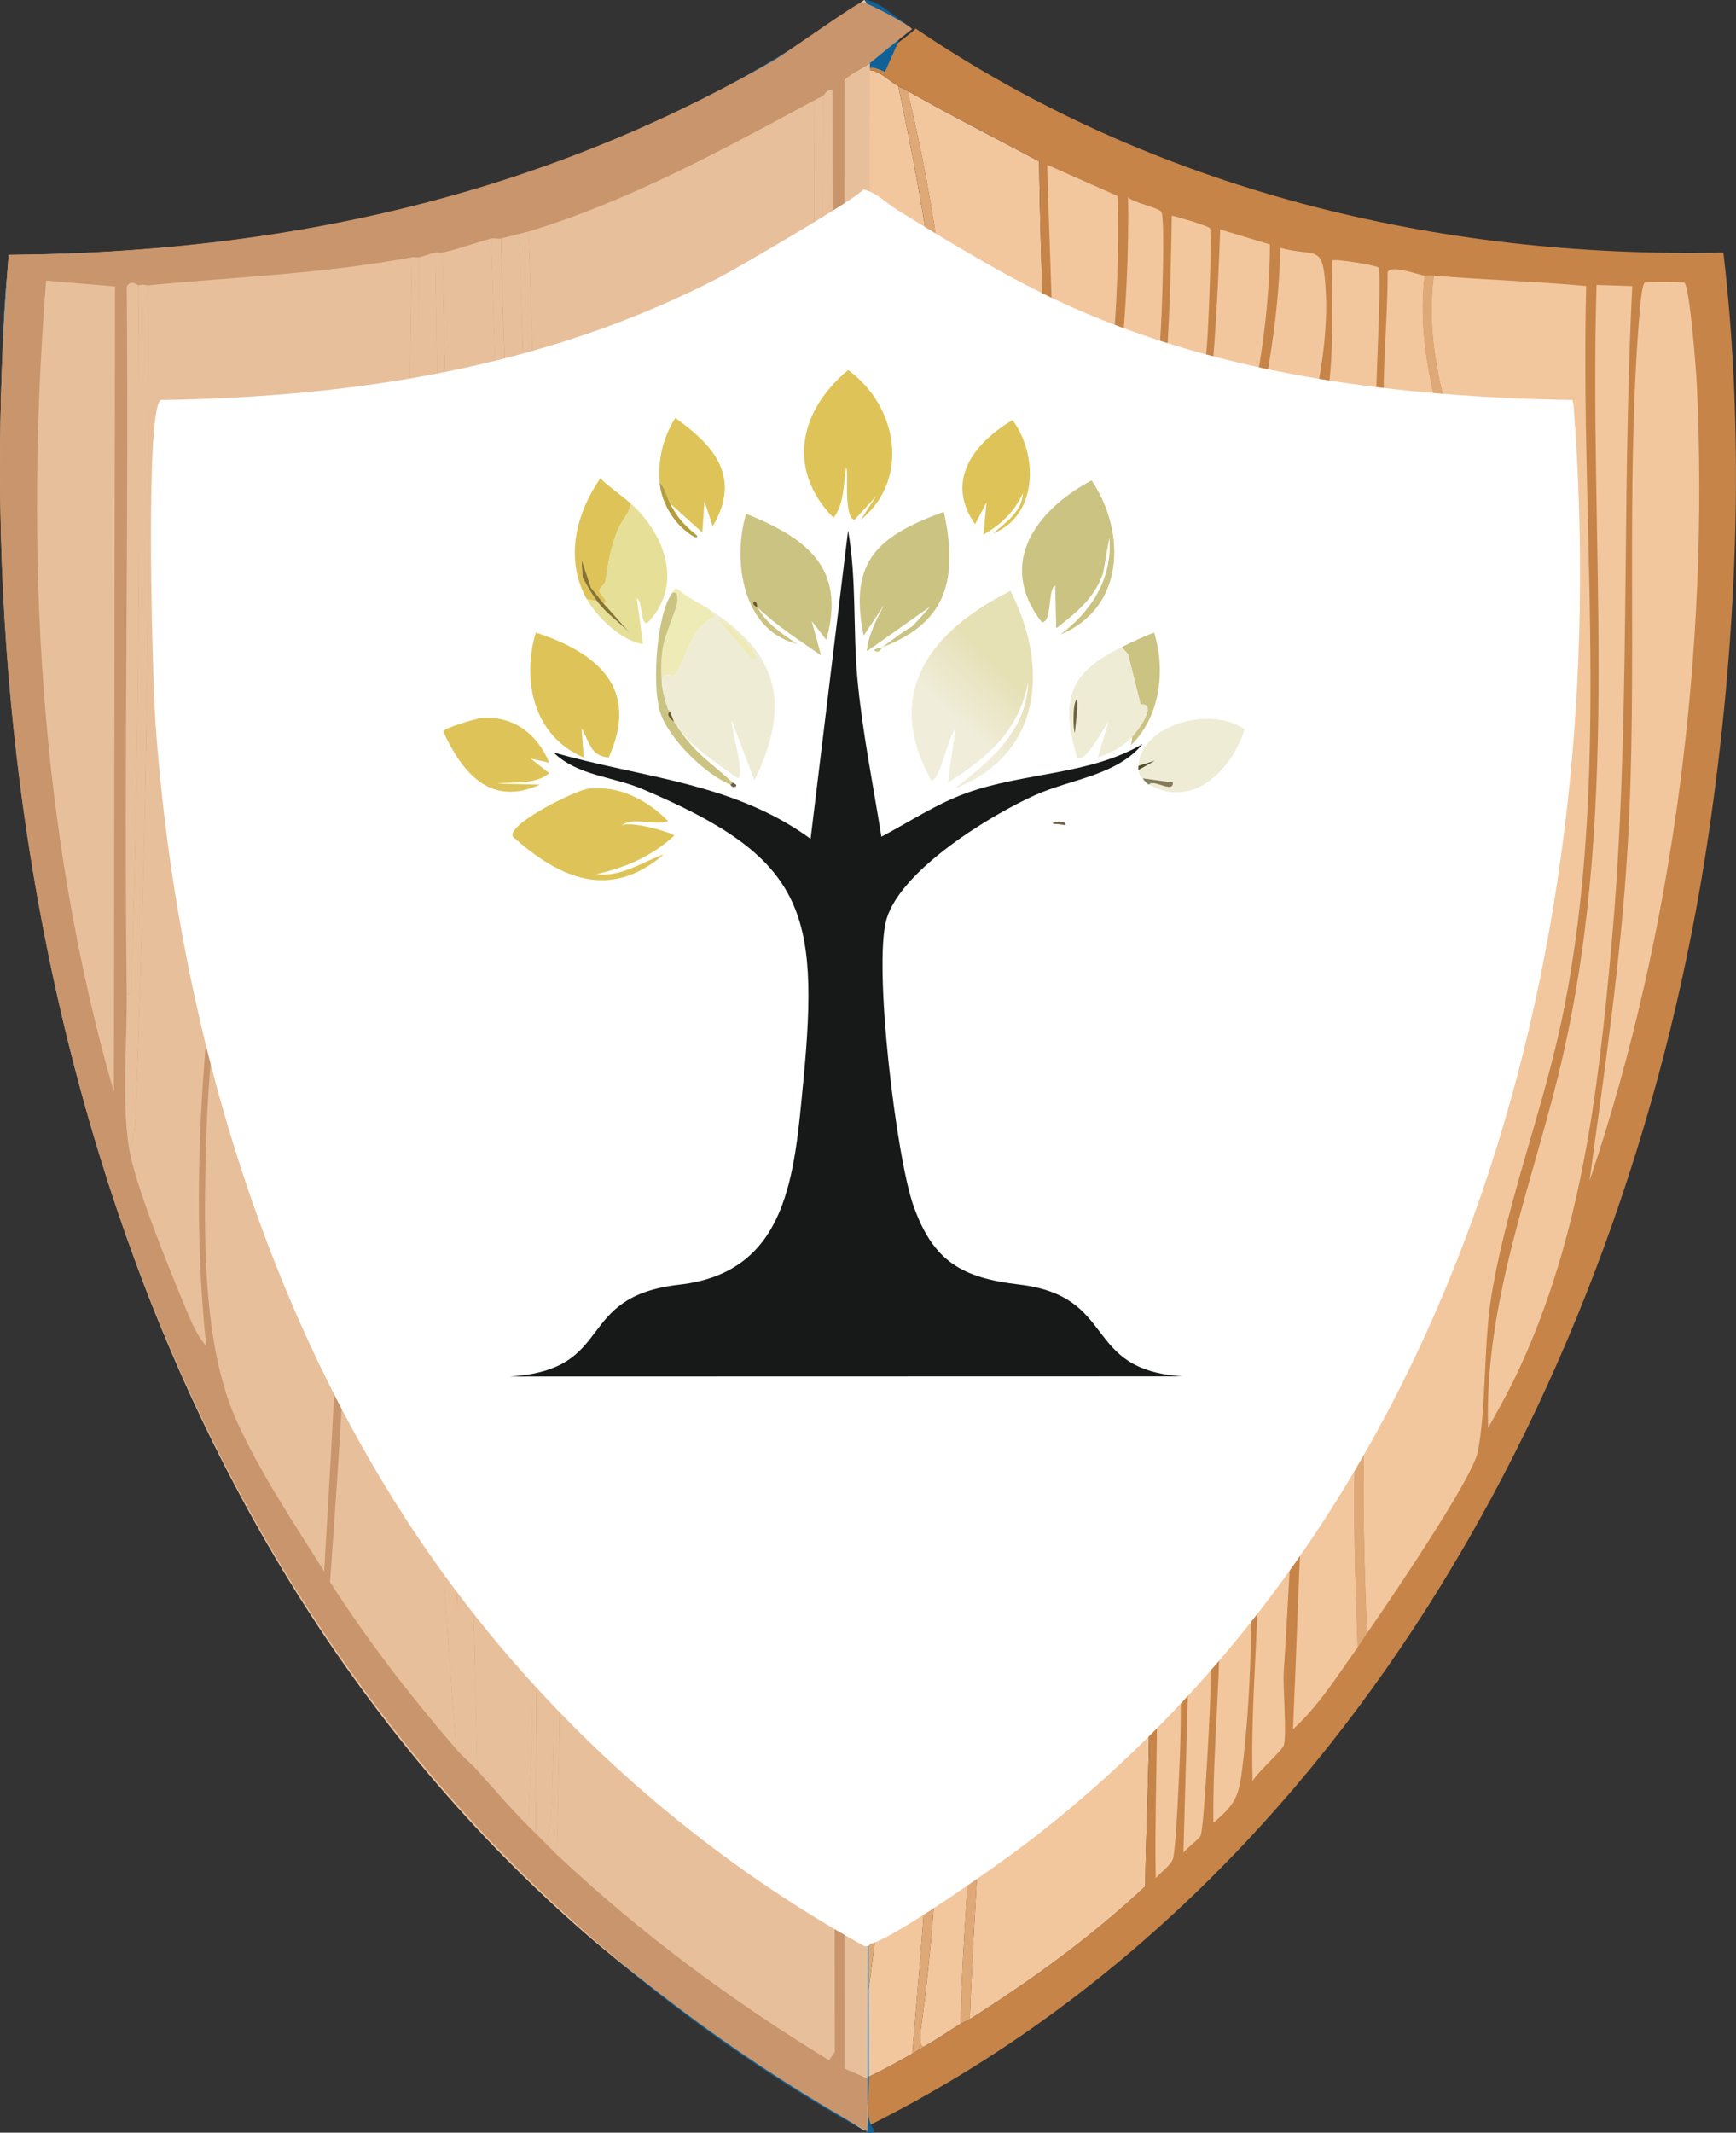 <?xml version="1.0" encoding="UTF-8"?>
<svg id="Layer_2" data-name="Layer 2" xmlns="http://www.w3.org/2000/svg" xmlns:xlink="http://www.w3.org/1999/xlink" viewBox="0 0 316.34 388.41"><rect x="0" y="0" width="316.34" height="388.41" fill="#333333" stroke="none"/>
  <defs>
    <style>
      .cls-1 {
        fill: #edc29c;
      }

      .cls-2 {
        fill: #b39e3d;
      }

      .cls-3 {
        fill: url(#linear-gradient-2);
      }

      .cls-4 {
        fill: #6f6247;
      }

      .cls-5 {
        fill: url(#linear-gradient);
      }

      .cls-6 {
        fill: #887232;
      }

      .cls-7 {
        fill: #c9956c;
      }

      .cls-8 {
        fill: #161917;
      }

      .cls-9 {
        fill: #a46437;
      }

      .cls-10 {
        fill: #dea977;
      }

      .cls-11 {
        fill: #5e4f2f;
      }

      .cls-12 {
        fill: #fff;
      }

      .cls-13 {
        fill: #efebb7;
      }

      .cls-14 {
        fill: #538ec3;
      }

      .cls-15 {
        fill: #53512a;
      }

      .cls-16 {
        fill: #847b5a;
      }

      .cls-17 {
        fill: #d7a071;
      }

      .cls-18 {
        fill: #6b5928;
      }

      .cls-19 {
        fill: #e7c09b;
      }

      .cls-20 {
        fill: #c68e5f;
      }

      .cls-21 {
        fill: #bb7c4e;
      }

      .cls-22 {
        fill: #efecd6;
      }

      .cls-23 {
        fill: #c68449;
      }

      .cls-24 {
        fill: #cbc382;
      }

      .cls-25 {
        fill: #dec458;
      }

      .cls-26 {
        fill: #f3c79d;
      }

      .cls-27 {
        fill: #106197;
      }

      .cls-28 {
        fill: #e6df97;
      }
    </style>
    <linearGradient id="linear-gradient" x1="122.35" y1="220.92" x2="82.72" y2="318.82" gradientUnits="userSpaceOnUse">
      <stop offset="0" stop-color="#eabd92"/>
      <stop offset="1" stop-color="#cd9160"/>
    </linearGradient>
    <linearGradient id="linear-gradient-2" x1="358.2" y1="3087.32" x2="309.9" y2="3137.61" gradientTransform="translate(118.9 -433.33) scale(.18)" gradientUnits="userSpaceOnUse">
      <stop offset="0" stop-color="#e6e0b5"/>
      <stop offset="1" stop-color="#f0edda"/>
    </linearGradient>
  </defs>
  <g id="Layer_1-2" data-name="Layer 1">
    <g id="Generative_Object" data-name="Generative Object">
      <g>
        <g id="Generative_Object-2" data-name="Generative Object">
          <path class="cls-26" d="M176.74,367.72c1.09-34.06,6.21-67.34-5.05-100.3-3.33-9.75-11.55-23.69-13.46-33.01-4.9-24.01,2.47-63.24,0-88.74,20.48-39.58,17.16-86.92,7.15-129.11,7.88,4.47,15.96,8.58,23.97,12.83.22,19.17,1.43,38.4.84,57.62-1.3,42.59-12.86,91.68-2.52,132.9,5.99,23.86,17.59,45.94,20.61,70.65,2.15,17.65.6,35.3.42,52.99-9.78,9.16-20.66,17.03-31.96,24.18Z"/>
          <path class="cls-26" d="M166.23,374.03c-2.64,1.45-5.25,2.96-7.99,4.21-.14-5.35-.74-10.16,0-15.56,3.65-26.67,3.68-35.09,0-61.82-1.45-10.56-.51-25.2-.42-36.17,7.3,9.24,9.95,23.77,10.93,35.54,2.06,24.49-.48,49.47-2.52,73.81Z"/>
          <path class="cls-26" d="M175.06,368.56c-2.28,1.41-4.36,2.86-6.73,4.21-1.07,0-.49-3.5-.42-4,3.39-24.95,5.83-66.43-1.26-90.42-1.79-6.05-7.26-13.57-8.41-18.71-1.25-5.6-.46-13.5-.42-19.35,1.15.06,2.14,2.68,2.52,3.57,8.6,20.23,15.64,37.77,16.82,60.14s-1.72,43.1-2.1,64.56Z"/>
          <path class="cls-26" d="M163.7,15.72c4.86,23.14,9.09,46.6,7.99,70.44-.84,18.14-4.86,39.61-13.88,55.3-.01-4.8-.65-10.94.42-15.56.71-3.04,3.68-7.95,4.63-11.57,7.41-28.44-.3-52.15-4.63-79.27-.46-2.89-1.05-20.26-.42-22.29,2.34-.19,4.04,1.89,5.89,2.94Z"/>
          <path class="cls-26" d="M157.82,120.86c-.23-26.05-.1-52.17,0-78.22.76-.26,1.12.98,1.26,1.47,5.04,17.15,7.49,57.66.84,74.02-.27.66-1.2,2.72-2.1,2.73Z"/>
          <path class="cls-10" d="M176.74,367.72c-.68.43-1.33.63-1.68.84.38-21.45,3.24-43.04,2.1-64.56s-8.23-39.91-16.82-60.14c-.38-.89-1.38-3.52-2.52-3.57.01-1.9-.32-4.11.42-5.89,1.9,9.33,10.13,23.26,13.46,33.01,11.26,32.96,6.13,66.24,5.05,100.3Z"/>
          <path class="cls-10" d="M165.39,16.56c10.01,42.19,13.33,89.53-7.15,129.11-.76-1.01-.42-2.96-.42-4.21,9.02-15.69,13.04-37.16,13.88-55.3,1.1-23.84-3.13-47.3-7.99-70.44.43.24,1.06.49,1.68.84Z"/>
          <path class="cls-10" d="M168.33,372.77c-.7.4-1.38.87-2.1,1.26,2.04-24.34,4.58-49.31,2.52-73.81-.99-11.77-3.63-26.3-10.93-35.54.01-1.64-.3-3.54.42-5.05,1.15,5.15,6.62,12.66,8.41,18.71,7.09,23.99,4.65,65.47,1.26,90.42-.07.5-.65,3.99.42,4Z"/>
          <path class="cls-10" d="M158.24,125.9c-.72-1.51-.41-3.4-.42-5.05.9-.02,1.83-2.07,2.1-2.73,6.65-16.35,4.2-56.87-.84-74.02-.15-.5-.5-1.73-1.26-1.47,0-2.45-.33-5.23.42-7.57,4.33,27.13,12.04,50.83,4.63,79.27-.94,3.61-3.92,8.52-4.63,11.57Z"/>
          <path class="cls-10" d="M158.24,362.68c-.77-2.59-.42-5.71-.42-8.41,1.48-1.83,1.94-6.23,2.1-8.62.52-7.55.39-18.04,0-25.65-.16-3.08-.35-8.4-2.1-10.72,0-2.73-.34-5.79.42-8.41,3.68,26.74,3.65,35.15,0,61.82Z"/>
          <path class="cls-26" d="M157.82,354.27c0-14.99-.05-30.01,0-45,1.75,2.32,1.95,7.64,2.1,10.72.39,7.61.52,18.11,0,25.65-.16,2.39-.62,6.79-2.1,8.62Z"/>
          <g>
            <path class="cls-23" d="M158.24,378.24c2.74-1.25,5.36-2.75,7.99-4.21.72-.4,1.41-.87,2.1-1.26,2.37-1.35,4.45-2.79,6.73-4.21.35-.22,1-.41,1.68-.84,11.31-7.15,22.18-15.02,31.96-24.18.18-17.69,1.73-35.34-.42-52.99-3.01-24.71-14.62-46.79-20.61-70.65-10.34-41.21,1.23-90.3,2.52-132.9.59-19.21-.62-38.44-.84-57.62-8.01-4.25-16.09-8.35-23.97-12.83-.63-.35-1.25-.6-1.68-.84-1.85-1.05-3.55-3.13-5.89-2.94.37-1.2,7.76-6.17,9.04-7.57,43.31,29.34,94.93,41.91,147.19,40.79,4.1,34.8,2.4,71.58-2.73,106.19-14.07,94.87-64.79,190.78-152.87,234.88-1.55-.57-.18-7.59-.21-8.83Z"/>
            <g>
              <path class="cls-26" d="M249.08,297.49c-.41-12.04-.91-24.32-.42-36.38,2.34-58.12,33.84-97.32,22.29-159.81-3.12-16.87-12.08-32.96-9.67-51.1,9.25.78,18.53,1.04,27.76,1.89-1.15,43.94,4.57,89.2-4.21,132.47-3.5,17.26-10.13,33.88-13.04,51.31-1.47,8.82-.95,20.97-2.52,28.6-1.02,4.97-16.41,27.56-20.19,33.01Z"/>
              <path class="cls-26" d="M222.37,41.79l9.04,2.73c-.2,43.09-23.47,79.7-19.35,123.64,4.34,46.25,30.13,30.98,42.06-.42,6.87-18.1,15.28-44.78-4.84-56.99-4.68-2.84-11.54-2.54-12.41-9.46-1-7.93,4.58-23.84,5.47-32.8.69-6.97.32-14.03.42-21.03.3-.43,8.19.9,8.41,1.26.76,1.26-.81,25.07-.42,29.44,1.18,13.29,9.6,24.08,13.04,36.59,10.52,38.24-16.49,75.25-23.13,111.87-4.5,24.8-5.07,52.5-6.73,77.8-.19,2.87.6,11.61,0,13.46-.32.98-4.98,5.03-5.68,6.52-.45-14.54,1.38-29.62,1.05-44.37-.86-38.9-11.45-55.48-20.19-90-9.66-38.15,4.95-70.15,10.09-107.24,1.89-13.59,2.67-27.29,3.15-41Z"/>
              <path class="cls-26" d="M259.59,50.2c-2.21,18.92,7.02,35.76,10.09,53.62,10.44,60.66-20.55,101.66-22.71,159.39-.46,12.2,0,24.61.42,36.8-3.66,5.14-7.06,10.64-11.78,14.93,1.13-24.63,1.47-50.43,4.63-74.86,5.02-38.9,30.91-78.24,27.34-115.65-1.54-16.06-13.69-30.46-15.14-45.42-.9-9.26.47-20.07.42-29.44.62-1.48,5.64.53,6.73.63Z"/>
              <path class="cls-26" d="M213.54,39.27c1.01.21,6.73,1.89,6.94,2.31.43.87-.27,16.92-.42,19.35-2.87,45.1-23.93,87.08-11.78,132.05,3.7,13.68,10.46,26.96,13.88,40.79,6.08,24.61,7.33,63.13,4.21,88.32-.63,5.07-1.23,6.47-5.26,9.88-.18-14.07,1.64-28.39,1.05-42.69-1.35-33.06-13.02-53.83-20.19-84.11-10.29-43.45,6.15-89.16,10.09-132.9.99-10.98,1.3-21.99,1.47-33.01Z"/>
              <path class="cls-26" d="M190.83,30.02l12.83,5.68c1.17,40.57-9.5,80.15-13.04,120.28-3.96,44.99,6.06,58.84,16.82,99.25,5.75,21.6,8.42,41.86,7.57,64.34-.12,3.06-.69,16.96-1.26,18.92-.36,1.22-2.34,2.56-3.15,3.57-.36-18.95,1.46-38.42-1.47-57.41-3.63-23.55-15.24-45.08-20.61-68.13-9.27-39.82,2.28-90.91,3.36-132.47.47-18.03-.59-36.05-1.05-54.04Z"/>
              <path class="cls-26" d="M205.55,35.91c.87,1,5.76,1.92,6.1,2.73.65,1.55.12,16.2,0,18.92-2.09,47.28-22,99.82-11.78,145.93,9.33,42.08,22.29,59.74,20.61,107.24-.11,3.23-1.08,21.85-1.68,23.55-.22.63-2.65,2.35-3.15,3.15l1.05-37.22c-.95-45.84-27.53-83.44-25.65-129.53.19-4.75.84-10.3,1.26-15.14,3.52-39.93,13.9-79.27,13.25-119.65Z"/>
              <path class="cls-26" d="M299.75,51.47c.33-.14,6.82-.14,7.15,0,1.01.44,2.21,16.41,2.31,18.71,2.25,48.15-4.19,99.42-19.56,144.88,2.74-20.16,5.74-40.42,6.94-60.77,1.87-31.71-.41-64.94,2.1-96.31.08-.97.44-6.25,1.05-6.52Z"/>
              <path class="cls-26" d="M290.92,51.89l6.52.21c-2.03,39.89-.19,80.08-3.78,119.86-2.45,27.16-5.59,53.53-17.24,78.22-1.58,3.34-3.44,6.66-5.26,9.88-.7-23.64,8.58-45.52,13.67-67.92,10.56-46.47,4.66-93.05,6.1-140.25Z"/>
              <path class="cls-10" d="M261.27,50.2c-2.41,18.13,6.55,34.23,9.67,51.1,11.55,62.49-19.94,101.69-22.29,159.81-.49,12.05.01,24.33.42,36.38-.56.81-1.1,1.7-1.68,2.52-.43-12.19-.88-24.6-.42-36.8,2.16-57.73,33.15-98.73,22.71-159.39-3.07-17.86-12.31-34.7-10.09-53.62.27.02.86-.07,1.68,0Z"/>
              <g>
                <path class="cls-26" d="M233.3,45.16c6.38,1.68,7.65-.8,8.2,6.52,1.15,15.22-4.46,28.69-5.89,42.9-1.96,19.41,12.48,12.35,21.45,26.07s-4.69,52.21-14.3,64.77c-18.06,23.59-27.06,3.21-29.02-16.4-4.39-43.95,18.65-80.72,19.56-123.85Z"/>
                <g>
                  <path class="cls-10" d="M239.61,118.75c8.3-.71,15.16,6.29,16.61,14.09,2.16,11.62-9.67,46.15-25.02,43.53-14.03-2.4-16.79-55.47,8.41-57.62Z"/>
                  <path class="cls-26" d="M239.61,120.44c23.98-2.23,13.17,34.79,5.26,46.05-23.53,33.51-34.24-43.36-5.26-46.05Z"/>
                  <g>
                    <path class="cls-10" d="M237.93,126.75c23.1-4.07,10.67,42.98-5.05,39.53-10.61-2.33-9.54-36.96,5.05-39.53Z"/>
                    <g>
                      <path class="cls-26" d="M238.35,128.43c20.09-3.6,7.9,36.96-3.36,36.59-10.9-.36-10.15-34.17,3.36-36.59Z"/>
                      <g>
                        <path class="cls-10" d="M237.51,135.16c11.11-2.15,7.39,20.98-2.94,18.5-6.23-1.49-3.37-17.29,2.94-18.5Z"/>
                        <path class="cls-26" d="M237.93,136.84c6.75-1.31,5.66,11.88.42,14.72-8.01,4.33-6.64-13.52-.42-14.72Z"/>
                      </g>
                    </g>
                  </g>
                </g>
              </g>
            </g>
          </g>
        </g>
        <g>
          <path class="cls-27" d="M165.14,4.36l-3.88,8.73c-.46-.2-2.63-1.29-2.91-.48-3.46.19-11.61,6.7-15.27,8.73-6.97,3.86-14.63,8.36-21.82,11.64-34.83,15.88-73.97,20.3-112.01,18.91-3.19,1.41-1.68,62.4-1.21,69.58,6.29,97.07,48.37,193.78,132.13,247.05,5.67,3.6,11.91,7.25,18.18,9.7,0,.16,0,.32,0,.48,0,2.47-.78,7.53.97,9.21-.06.01.14.61-1.21.48-36.33-20.08-68.41-48.36-92.86-81.95C26.02,252.53,5.92,183.89,1.25,117.59c-.59-8.37-2.38-69.16,1.21-71.04,43.1-.65,85.23-7.23,123.65-27.15,3.77-1.95,30.77-17.69,31.76-19.4,2.9.63,4.89,2.89,7.27,4.36Z"/>
          <path class="cls-14" d="M158.36,12.61c.25,121.86-.33,243.75,0,365.6-6.27-2.44-12.51-6.09-18.18-9.7C56.41,315.24,14.33,218.53,8.04,121.46c-.47-7.19-1.97-68.17,1.21-69.58,38.04,1.39,77.18-3.03,112.01-18.91,7.19-3.28,14.85-7.77,21.82-11.64,3.66-2.03,11.82-8.54,15.27-8.73Z"/>
        </g>
        <g id="Generative_Object-3" data-name="Generative Object">
          <path class="cls-1" d="M158.1,11.07l-18.74,11.92c-8.9,4.28-17.62,9.15-26.83,12.78s-19.07,6.29-28.53,8.52c-.42.1-1.61.83-1.7.85-5.12,1.16-11.46,2.11-17.04,2.98s-10.7,1.62-16.18,2.13c-5,.47-10.11,1.04-15.12,1.28-7.09.33-17.86-.83-24.28,0-.92.12-1.56.04-1.49,1.28-.02-.09-.67-1.12-.64-1.7.35,1.8-1.35,2.04-1.49,2.77-.5,2.53.54,5.83.43,8.09-1.31,26.02-1.65,60.62,2.56,85.18.02.11.94,2.41,1.7,1.49,12.92,95.08,60.75,183.52,146.93,229.98-.02,1.21,1.34,8.94-.21,9.37-18.81-11.89-37.51-23.81-54.09-38.76C20.67,274.65-7.3,154.55,1.58,46.42c55.01-.34,111.42-13.21,155.88-46.42,1.1.14.62,9.84.64,11.07Z"/>
          <path class="cls-9" d="M83.99,55.37c-.04,3.68.01,7.39,0,11.07-.18,59.47-.17,118.98,0,178.45.05,18.25-.6,36.71,0,54.94.1,3.04-.07,6.11,0,9.16,20.37,23.79,44.99,43.93,74.11,56-.03,4.56-.34,9.11-.43,13.63C71.49,332.16,23.66,243.71,10.74,148.64c-3.41-25.12-4.43-50.2-3.83-75.6.11-4.72,1.95-16.53,1.28-20.23-.07-1.23.57-1.16,1.49-1.28,6.42-.83,17.18.33,24.28,0,5.01-.23,10.12-.81,15.12-1.28,2.16,2.25-3.8,1.87-4.26,2.77-.27.52.14,4.2,0,5.32-.23,1.78-.71,3.48-.43,5.32-1.01.12-1.97.12-2.98.21-.2-1.11.37-4.41-.21-5.11-.53-.64-14.6-.83-16.4-1.49l-.85,5.32c-.69-.04-4.44-.47-4.68-.21-.75,3.02-.24,6.11-.43,9.16-1.85.57-.38,4.23-.85,5.32-.43.98-5.37,1.88-5.54,2.13-1.43,2.09.75,44.82,1.28,50.68,5.12,56.87,26.66,128.46,64.74,172.49.58.68.91-.42,1.28,0s.88,4.43,2.98,3.83c.04-3.19-.05-6.4,0-9.58,1.29-76.58-.32-153.39-.43-229.98,0-3.53,0-7.11,0-10.65,0-3.3.3-5.96,0-9.37,0-.06.84-.46,0-1.28.09-.02,1.29-.75,1.7-.85.45,3.63.04,7.38,0,11.07Z"/>
          <path class="cls-1" d="M158.1,163.12c.02,54.65.09,109.32,0,163.97-2.65-1.43-1.95-6.14-1.7-8.73-.71-.87-1.02.69-1.06.64-.82-.94-3.49-9.03-4.05-10.86-8.2-26.75-7.04-68.42-4.68-96.46.06-.72.36-.98.43-1.7l5.11.43c-1,14.55.62,25.77.85,39.82.32,19.04-2.4,38.66,2.98,54.94l.85-.43-.43-50.26-2.13.43-.21-49.62h-1.49c1.18-13.59,4.27-27.51,4.68-41.1.02-.78-.37-1.91.85-1.06Z"/>
          <path class="cls-1" d="M158.1,42.16c.02,7.52,0,15.05,0,22.57-1.73,5.37-1.85,12.66-2.13,18.53-1.06,22.23-.55,44.68-2.13,66.86-1.43,19.97-5.07,39.86-6.81,59.84-.06.73-.37.98-.43,1.7-1.46-.57-1.64,2.54-1.7,3.19-.37,4.1-.7,9.1-.85,13.2s.89,29.41,0,30.66c-.36.51-3.42.06-4.26.21.11-18.15,2.43-35.87,3.83-53.88.08-1.07-1.31-.43-1.28-.85.74-9.42,3.07-19.21,3.83-28.53,1.95-23.68,3.21-49.42,4.26-73.25l2.56-57.71c1.19-1,3.54-2.22,5.11-2.56Z"/>
          <path class="cls-21" d="M98.05,314.31c15.28,16.56,34.71,29,54.94,38.76,1.71.83,3.36,1.82,5.11,2.56-.01,3.12.02,6.25,0,9.37-29.12-12.08-53.73-32.22-74.11-56-.07-3.05.1-6.12,0-9.16l14.05,14.48Z"/>
          <path class="cls-17" d="M146.6,211.67c-2.35,28.04-3.51,69.72,4.68,96.46.56,1.83,3.22,9.92,4.05,10.86.04.05.36-1.51,1.06-.64-.24,2.6-.94,7.3,1.7,8.73-.02,9.5.03,19.03,0,28.53-1.75-.74-3.4-1.73-5.11-2.56l2.98.21c1.19-18.16-10.12-35.12-13.63-53.66-2.51-13.27-2.64-27.17-2.56-40.67.84-.15,3.9.3,4.26-.21.89-1.25-.15-26.61,0-30.66s.48-9.1.85-13.2c.06-.66.24-3.77,1.7-3.19Z"/>
          <path class="cls-21" d="M158.1,15.76c.04,4.54-.02,9.09,0,13.63-1.12.79-5.01,2.34-5.75,2.98-.87.76.01,1.95-.43,2.13-1.13.45-1.13-.87-1.28-.85-1.2.19-.63,2.08-.85,2.13-.67.14-1.15-.9-1.28-.85-2.22.8-3.99,2.43-5.54,3.41s-3.23-.96-3.83,3.83l-.43-2.13c-6.44.18-3.64,8.43-4.05,13.2-.59.19-.4.42-.43.43-.57.21-.55.26-.85.43-.23.12-.98-.12-1.7.43,2.04-3.84,1.31-8.08,1.06-12.35-2-1.56-1.65,11.07-1.49,12.35-.02.02-.5-.06-.43.43-.89.06-1.74.6-2.56.85,3.03-2.61.71-8.28,1.06-12.35-3.49,1.3-7.63,3.25-11.29,3.83-.22-2-1.48-10.83-.21-11.92,7.56-2.36,14.89-5.72,21.93-9.37,6.18-3.2,12.28-7.72,18.31-10.22Z"/>
          <path class="cls-1" d="M158.1,163.12c-1.23-.84-.83.29-.85,1.06-.42,13.58-3.5,27.51-4.68,41.1-.15,1.7-.31,3.4-.43,5.11l-5.11-.43c1.75-19.98,5.39-39.86,6.81-59.84,1.58-22.18,1.07-44.64,2.13-66.86.28-5.87.4-13.16,2.13-18.53.04,32.79-.01,65.59,0,98.38Z"/>
          <path class="cls-17" d="M158.1,29.39c.02,4.25,0,8.52,0,12.78-1.57.34-3.92,1.55-5.11,2.56-.09.08-1.45.26-1.7,1.06l-1.92,25.34,1.06-24.49-8.52,3.83-1.06,27.04.21-26.19c-3.01-1.44-2.37,5.11-2.56,7.03h-.85c.02-1.85.83-4.13.43-6.18-.16-.29-2.93.91-3.41,1.06.41-4.77-2.39-13.03,4.05-13.2l.43,2.13c.61-4.79,2.31-2.87,3.83-3.83s3.32-2.61,5.54-3.41c.12-.04.61,1,1.28.85.23-.05-.35-1.94.85-2.13.14-.02.15,1.3,1.28.85.44-.18-.45-1.37.43-2.13.74-.64,4.63-2.19,5.75-2.98Z"/>
          <path class="cls-9" d="M158.1,11.07c.02,1.56-.01,3.13,0,4.68-6.03,2.5-12.14,7.02-18.31,10.22l-.43-2.98,18.74-11.92Z"/>
          <path class="cls-21" d="M112.53,35.77c-.48.68.03,1.45,0,1.7-.32,3.14.06,16.99-.43,18.1-1.89,4.28-1.61-5.5-1.92-5.75-2.14,1.18-18.12,3.52-18.74,4.26-.36.42-.53,9.58-.21,11.07-.53.1-1.17-.1-1.7,0v-10.43l-5.54.64c.04-3.69.45-7.44,0-11.07,9.47-2.23,19.64-5.02,28.53-8.52Z"/>
          <path class="cls-21" d="M65.25,48.13l2.56,9.8c.03,2,3.12,9.35.43,10.22-.26-1.35-1.43-9.93-1.92-10.22-.9-.54-5.76.96-7.24.43-.76.41,2.05,3.61.43,4.26-1.86-.57-9.76,1.78-11.07.85-1-.71,1.61-6.42-3.62-5.11.14-1.13-.27-4.8,0-5.32.46-.9,6.42-.52,4.26-2.77,5.48-.51,10.76-1.28,16.18-2.13Z"/>
          <path class="cls-21" d="M82.29,45.14c.84.82,0,1.21,0,1.28-5.38-.57-2.55,6.22-2.56,9.8-9.02,1.23-2.3,4.29-4.68,11.07-1.02.12-.8-.43-.85-.43l-.85-9.58-5.54.64-2.56-9.8c5.58-.87,11.91-1.82,17.04-2.98Z"/>
          <path class="cls-1" d="M8.18,52.81c.67,3.7-1.17,15.51-1.28,20.23-.6,25.39.42,50.48,3.83,75.6-.76.92-1.68-1.38-1.7-1.49-4.21-24.56-3.87-59.16-2.56-85.18.11-2.26-.93-5.56-.43-8.09.14-.72,1.84-.97,1.49-2.77-.03.59.62,1.61.64,1.7Z"/>
          <path class="cls-21" d="M139.36,23l.43,2.98c-7.04,3.64-14.38,7.01-21.93,9.37-1.26,1.09,0,9.93.21,11.92-.53.08-1.33.92-2.13.21v-10.65l-3.41.64c.03-.25-.48-1.02,0-1.7,9.21-3.62,17.93-8.5,26.83-12.78Z"/>
          <path class="cls-1" d="M82.71,296.42c-1.2.04-1.72-1.99-2.13-2.56-1.94-31.26-2.25-62.57-.85-93.91l-1.7,26.83-1.7.21c.03-6.3.83-12.68.85-18.95.15-46.97-1.61-93.81-7.03-140.33,1.71.68,3.1-.72,4.05-.85.05,0-.17.55.85.43,2.33-.28,4.98.21,7.24-.85.11,76.59,1.71,153.4.43,229.98Z"/>
          <path class="cls-21" d="M18.83,71.55c-2.73,44.02,1.9,89.82,13.84,132.03-.26-4.45-.88-9.12-1.49-13.63,1.55,1.23,1.41,4.58,1.7,6.39,3.53,21.66,10.29,38.64,20.44,57.92,2.27,4.31,4.72,8.6,7.24,12.78,1.73,2.86,3.28,5.85,5.32,8.52.04-1.17.67-4.8.64-5.54l2.56,6.39c-3.77,1.18,2.95,9.71,4.68,10.86l-1.28-4.26,2.13,1.06c.63,2.9,1.15,2.4,2.13,4.26,1.28,2.43,2.33,3.46,3.83,5.54.41.56.93,2.6,2.13,2.56-.05,3.19.04,6.39,0,9.58-2.1.6-2.62-3.42-2.98-3.83s-.69.68-1.28,0c-38.07-44.02-59.62-115.62-64.74-172.49-.53-5.86-2.71-48.59-1.28-50.68.17-.24,5.11-1.15,5.54-2.13.47-1.09-.99-4.75.85-5.32Z"/>
          <path class="cls-1" d="M89.1,65.59c.44,39.91-.76,79.79-1.28,119.68-.27,20.51.15,41.02,0,61.54-.58-2.72-1.36-1.83-3.83-1.92-.17-59.47-.18-118.98,0-178.45,1.68-.37,3.43-.53,5.11-.85Z"/>
          <path class="cls-17" d="M89.1,185.26c-.04,8.06-.45,16.18-.43,24.28.04,12.43.3,24.84.43,37.27,3.7-.7,1.63.27,3.19,2.34l.64-42.16c-.29,30.14.2,60.55,3.41,90.5.59,5.55,2.54,11.13,1.7,16.82l-14.05-14.48c-.6-18.23.05-36.69,0-54.94,2.47.09,3.25-.81,3.83,1.92.15-20.52-.27-41.03,0-61.54h1.28Z"/>
          <path class="cls-20" d="M23.94,62.61s-.22.35.85.43v6.81c-1.71,25.7-.54,51.41.43,77.09.06,1.62-.4,4.9,1.28,4.26-.22,10.56,1.54,18.43,2.98,28.53.4,2.79,2.04,5.59,2.13,6.18.06.42-.61,2.7-.43,4.05.61,4.51,1.23,9.18,1.49,13.63-11.94-42.21-16.57-88-13.84-132.03.19-3.04-.32-6.13.43-9.16.24-.26,3.99.17,4.68.21Z"/>
          <path class="cls-21" d="M41.4,63.88c-4.58.4-11.83-.5-16.61-.85-1.07-.08-.8-.42-.85-.43l.85-5.32c1.8.66,15.87.85,16.4,1.49.59.7,0,4,.21,5.11Z"/>
          <path class="cls-17" d="M82.29,66.44c-2.26,1.06-4.91.57-7.24.85,2.39-6.79-4.34-9.84,4.68-11.07.89-.12,1.7.26,2.56-.43,0,3.54,0,7.12,0,10.65Z"/>
          <path class="cls-17" d="M89.53,65.16s.16.31-.43.43c-1.68.32-3.43.48-5.11.85.01-3.68-.04-7.39,0-11.07l5.54-.64v10.43Z"/>
          <path class="cls-21" d="M82.29,46.42c.3,3.41,0,6.07,0,9.37-.85.68-1.66.3-2.56.43,0-3.58-2.83-10.36,2.56-9.8Z"/>
          <path class="cls-17" d="M152.13,210.39c.12-1.71.28-3.41.43-5.11h1.49l.21,49.62,2.13-.43.43,50.26-.85.43c-5.38-16.28-2.67-35.9-2.98-54.94-.23-14.05-1.85-25.27-.85-39.82Z"/>
          <path class="cls-17" d="M118.06,47.27c3.66-.58,7.8-2.53,11.29-3.83-.35,4.07,1.97,9.74-1.06,12.35-1.55.48-10.78,2.92-11.07,3.62-.17,7.47-.78,14.92-1.28,22.36h-1.28c.11-2.6,1.53-21.43.64-22.15-5.5-.3-2.54,8.5-3.19,12.56-.11.66-1.23-.42-1.28,0-.25,2.15-.21,4.44-.43,6.6h-.85c.07-2.34,1.27-16.89.85-17.67-.12-.23-4.75.53-5.11,1.28-.96,2.01.48,16.86-.64,20.23l-.21-19.8c-.43-.6-4.63.5-5.54.64-2.36.37-5.21,1.24-7.67,1.7-.32-1.5-.14-10.65.21-11.07.62-.74,16.6-3.08,18.74-4.26.31.25.03,10.03,1.92,5.75.49-1.11.1-14.96.43-18.1l3.41-.64v10.65c.8.71,1.6-.13,2.13-.21Z"/>
          <path class="cls-1" d="M137.65,58.35c-.38,37.12-2.56,68.12-11.07,102.43l-1.28,5.96c-1.21-38.05,8.98-75.09,8.94-113.07.03-.01-.16-.23.43-.43.48-.16,3.25-1.35,3.41-1.06.4,2.04-.41,4.33-.43,6.18Z"/>
          <path class="cls-1" d="M133.4,54.09c-1.13,16.1-1.41,32.36-3.83,48.34-.73,4.81-2.38,10.63-2.98,15.33-2.21,17.25-1.65,35.83-2.98,54.73l-2.13-.21c.26-12.93-.97-25.84,0-38.76,1.94-25.87,10.13-52.12,9.37-78.58-.08-.48.41-.4.43-.43.06-.07.34.07.43,0,.72-.55,1.47-.3,1.7-.43Z"/>
          <path class="cls-1" d="M134.25,53.66c.04,37.98-10.16,75.02-8.94,113.07l1.28-5.96c8.52-34.31,10.69-65.31,11.07-102.43h.85c-1.27,12.84-.06,26.06-.85,38.97-2.27,37.01-12.12,72.91-17.46,109.45-1.27.74-.88-1.66-.85-2.13.54-9.92,3.51-21.49,4.26-32.15,1.33-18.9.77-37.48,2.98-54.73.6-4.71,2.25-10.52,2.98-15.33,2.42-15.97,2.7-32.24,3.83-48.34.3-.16.29-.22.85-.43Z"/>
          <path class="cls-17" d="M131.69,54.51c-.09.07-.36-.07-.43,0-.16-1.28-.51-13.91,1.49-12.35.24,4.28.98,8.51-1.06,12.35Z"/>
          <path class="cls-17" d="M74.2,66.86c-.95.13-2.34,1.53-4.05.85,5.41,46.52,7.18,93.36,7.03,140.33-.02,6.28-.82,12.66-.85,18.95-.1,20.48.43,40.87.43,61.33-.98-1.86-1.5-1.36-2.13-4.26-1.95-9.01-.8-20.72-1.7-30.03-.75-.41-1.03-.52-1.28.43-.68,2.55,1.68,17.49.85,19.17l-2.34-.64.64,4.05c-.45.86-1.33-.76-1.7-.64l-2.56-6.39c-.07-1.45-.93-4.14-1.49-1.28-1.47-.89-1.47-3.07-2.34-4.68-2.3-4.28-5.59-10.83-8.09-14.69-.56-.87-.5-1.49-1.7-.64-.35-2.71.31-.67.85-2.98,3.05-13.06,4.62-24.87,5.11-38.33.79-.14,3.48.29,3.83-.21.94-1.32.48-28.59.43-32.37-.34-22.25-2.7-44.28-7.24-66.01-1.08-.64-.74.24-.85.85-1.04,5.77-2.22,17.25-1.7,22.79-2.8-3.44-1.69,5.1-4.26,4.47,7.49-22.04,3.59-45.71,1.28-68.36.42-.04.86.03,1.28,0l1.7,20.66c1.08.64.74-.24.85-.85.14-.77.44-14.23,2.34-13.42l5.75,22.79-5.75-18.53c-3.88,19.47,3.28,38.19,5.75,57.28,2.25,17.41,3.28,36.92,3.83,54.51.15,4.64-1.03,34.31,0,35.77.1.15,3.33.58,3.41.43.1-23.3.07-46.61-1.28-69.85-.02-.33-.83-.1-.85-.43-.18-2.94,1.07-5.66,0-8.52l1.28,2.13c1.6,32.33,2.2,64.74.85,97.1,4.37.83,1.96-5.32,2.13-7.67,2.78-38.24,1.34-77.51-1.7-115.84l.85-.43c3.81,41.59,3.14,83.46,2.13,125.21l1.92.21c2.03-47.99,2.29-96.27-1.92-144.16-1.07-12.22-2.38-24.79-4.68-36.84,2.7-.88-.4-8.22-.43-10.22l5.54-.64.85,9.58Z"/>
          <path class="cls-17" d="M80.58,293.86c-1.51-2.08-2.55-3.1-3.83-5.54,0-20.46-.52-40.85-.43-61.33l1.7-.21,1.7-26.83c-1.39,31.33-1.08,62.65.85,93.91Z"/>
          <path class="cls-17" d="M35.44,66.44c-.43,37.46-6.84,74.97-3.62,112.44-.63-37.62,6.49-74.81,4.9-112.44.62.16.89-.01,1.7.43,1.18,44.06-10.76,88.36-2.98,132.03-.09-.2-2.04-3-2.56-2.56-.3-1.81-.16-5.16-1.7-6.39-.18-1.34.49-3.63.43-4.05-.09-.58-1.73-3.39-2.13-6.18l4.68-113.71c.77-.15.87.41,1.28.43Z"/>
          <path class="cls-21" d="M35.44,198.89c1.57,3.29,3.28,10.12,4.68,14.05,1.7,4.78,3.58,9.54,5.54,14.48,1.31,3.31,2.78,9.32,4.26,12.56.51,1.11,2.9,4.65,3.83,5.75-.54,2.31-1.2.27-.85,2.98.28,2.16,3.73,4.98.43,5.54-10.15-19.29-16.91-36.26-20.44-57.92.51-.44,2.46,2.36,2.56,2.56Z"/>
          <path class="cls-17" d="M74.62,284.07l-2.13-1.06,1.28,4.26c-1.74-1.15-8.45-9.68-4.68-10.86.37-.12,1.25,1.49,1.7.64l-.64-4.05,2.34.64c.83-1.68-1.53-16.62-.85-19.17.25-.95.53-.84,1.28-.43.91,9.31-.25,21.01,1.7,30.03Z"/>
          <path class="cls-21" d="M62.7,264.05l-2.13,2.98c-2.52-4.17-4.97-8.46-7.24-12.78,3.31-.55-.15-3.38-.43-5.54,1.2-.85,1.14-.23,1.7.64,2.5,3.86,5.79,10.42,8.09,14.69Z"/>
          <path class="cls-17" d="M66.53,270.01c.03.73-.6,4.37-.64,5.54-2.05-2.67-3.6-5.66-5.32-8.52l2.13-2.98c.87,1.62.87,3.79,2.34,4.68.56-2.87,1.42-.17,1.49,1.28Z"/>
          <path class="cls-1" d="M88.68,209.54c-.03-8.1.38-16.21.43-24.28.19-34,.65-68,1.28-102h6.39c0,13.22-.87,26.45-1.7,39.61s-1.6,26.6-2.13,40.46c-.58,15.33-1.55,30.64-1.7,46l-2.56.21Z"/>
          <path class="cls-1" d="M68.23,68.14c2.3,12.05,3.61,24.62,4.68,36.84,4.2,47.89,3.95,96.17,1.92,144.16l-1.92-.21c1.01-41.75,1.68-83.62-2.13-125.21l-.85.43c3.04,38.33,4.49,77.6,1.7,115.84-.17,2.34,2.24,8.5-2.13,7.67,1.35-32.36.75-64.77-.85-97.1l-1.28-2.13c1.07,2.86-.18,5.57,0,8.52.02.33.83.1.85.43,1.35,23.24,1.37,46.55,1.28,69.85-.08.16-3.3-.28-3.41-.43-1.03-1.46.15-31.13,0-35.77-.56-17.59-1.58-37.1-3.83-54.51-2.47-19.09-9.63-37.81-5.75-57.28l5.75,18.53-5.75-22.79c-1.9-.81-2.2,12.64-2.34,13.42-.11.61.23,1.49-.85.85l-1.7-20.66c1.9-.12,7.98-1.32,9.37.21l7.03,28.75-5.75-28.75c.5-1.31,4.86-.28,5.96-.64Z"/>
          <path class="cls-1" d="M50.35,68.57c2.31,22.64,6.22,46.32-1.28,68.36,2.56.63,1.46-7.92,4.26-4.47,2.45,26.23,6.52,47.7,5.54,74.96-.49,13.46-2.06,25.27-5.11,38.33-.93-1.1-3.33-4.64-3.83-5.75-1.48-3.24-2.95-9.26-4.26-12.56,1.03-.31.4-1.81.43-2.13l2.13,1.92c-.24-16.22-7.22-31.56-5.96-48.13,3.06,10.41,6.72,20.93,6.81,31.94l2.98-5.11.43-12.99c.08-.83-.07-1.72,0-2.56,1.05-.21,1.23-4.07,1.28-4.9.43-7.39.03-23.74-1.7-30.66-.44-1.77-2.64-3.75-2.98-5.54-.56-2.94.25-7.58.43-10.65-3.42,5.86-1.8,13.46-2.13,20.02-.21,4.23-1.34,8.93-1.28,13.2.15,10.59,4.09,20.95,4.68,31.52-1.92-1.73-1.49-6.27-2.13-8.94-5.4-22.58-5.63-25.73-4.26-49.19,1.5-25.6,3.39-51.21,3.41-76.87,1.07-.81,2.43.23,2.56.21Z"/>
          <path class="cls-1" d="M25.22,146.93c-.96-25.68-2.14-51.39-.43-77.09-.12-1.69,5-4.99,5.96-3.62l-.43,37.05-5.11,43.65Z"/>
          <path class="cls-1" d="M43.53,145.23c-1.14,18.99-3.87,37.21-1.28,56.43,1.04,7.72,3.95,14,3.83,21.93-6.26-15.78-8.37-30-7.67-47.06.68-16.48,3.34-33.9,4.26-50.68,1.06-19.27,1.05-38.65,1.7-57.92l2.98.43c-.45,25.69-2.29,51.27-3.83,76.87Z"/>
          <path class="cls-1" d="M40.12,212.95c-1.4-3.94-3.11-10.76-4.68-14.05-7.78-43.67,4.16-87.97,2.98-132.03.33.17,1.42-.27,1.7.21-.3,10.92,0,21.89-.43,32.79-1.11,28.43-6.71,56.66-3.83,85.18.94,9.3,3.83,18.52,4.26,27.9Z"/>
          <path class="cls-17" d="M52.48,190.37c.98-12.38.92-26.86-4.05-38.33-2.85,15.03.76,28.6,3.19,43.23,1.36.69.8-1.78.85-2.34l-.43,12.99-2.98,5.11c-.09-11.02-3.75-21.53-6.81-31.94-1.26,16.57,5.72,31.9,5.96,48.13l-2.13-1.92c.05-.55,0-1.14,0-1.7.12-7.93-2.79-14.21-3.83-21.93-2.59-19.22.14-37.44,1.28-56.43h.85c-1.37,23.46-1.14,26.61,4.26,49.19.64,2.67.2,7.22,2.13,8.94-.6-10.57-4.54-20.92-4.68-31.52-.06-4.28,1.07-8.97,1.28-13.2.33-6.56-1.29-14.16,2.13-20.02-.17,3.07-.98,7.71-.43,10.65.34,1.78,2.54,3.76,2.98,5.54,1.74,6.93,2.13,23.27,1.7,30.66-.05.82-.23,4.69-1.28,4.9Z"/>
          <g>
            <path class="cls-17" d="M68.23,68.14c-1.1.36-5.47-.67-5.96.64l5.75,28.75-7.03-28.75c-1.39-1.53-7.47-.33-9.37-.21-.42.03-.86-.04-1.28,0-.13.01-1.49-1.02-2.56-.21-.02,25.67-1.91,51.28-3.41,76.87h-.85c1.54-25.61,3.38-51.18,3.83-76.87l-2.98-.43c-.66,19.27-.65,38.65-1.7,57.92-.92,16.78-3.58,34.2-4.26,50.68-.7,17.06,1.4,31.28,7.67,47.06,0,.56.05,1.15,0,1.7-.03.32.6,1.82-.43,2.13-1.95-4.94-3.83-9.7-5.54-14.48-.43-9.38-3.32-18.59-4.26-27.9-2.87-28.51,2.73-56.75,3.83-85.18.42-10.91.12-21.88.43-32.79-.29-.49-1.38-.04-1.7-.21-.82-.44-1.08-.27-1.7-.43-1.45-.36-1.2,0-1.28,0-.41-.01-.51-.58-1.28-.43-.55.11-1.81-.25-2.13.21-.67,14.29.12,28.72-.85,43.01-.95,13.97-4.39,27.92-4.68,41.95-1.68.64-1.22-2.64-1.28-4.26l5.11-43.65.43-37.05c-.97-1.37-6.08,1.93-5.96,3.62v-6.81c4.78.35,12.03,1.25,16.61.85,1.01-.09,1.97-.09,2.98-.21-.28-1.84.2-3.55.43-5.32,5.23-1.31,2.62,4.4,3.62,5.11,1.31.93,9.21-1.42,11.07-.85,1.63-.65-1.18-3.85-.43-4.26,1.48.53,6.34-.97,7.24-.43.49.29,1.66,8.87,1.92,10.22Z"/>
            <path class="cls-1" d="M41.62,67.29c.14-.11,1.31-.07,1.49.21.88,1.34-.3,27.99-.43,31.94-.81,25.45-2.21,53.94-4.68,79.22-.15,1.49-.29,3.54-1.06,4.9-3.48-24.65,1.64-49.01,3.19-73.47.35-5.59-.2-41.49,1.49-42.8Z"/>
          </g>
          <path class="cls-1" d="M34.16,66.01l-4.68,113.71c-1.44-10.1-3.21-17.98-2.98-28.53.3-14.03,3.74-27.98,4.68-41.95.97-14.3.18-28.72.85-43.01.32-.46,1.57-.1,2.13-.21Z"/>
          <path class="cls-1" d="M36.72,66.44c1.59,37.63-5.53,74.81-4.9,112.44-3.22-37.47,3.19-74.97,3.62-112.44.08,0-.17-.36,1.28,0Z"/>
          <g>
            <path class="cls-5" d="M152.99,44.72l-2.56,57.71c-1.05,23.83-2.31,49.57-4.26,73.25-.77,9.32-3.09,19.12-3.83,28.53-.03.42,1.36-.22,1.28.85-1.4,18.01-3.72,35.73-3.83,53.88-.08,13.5.04,27.4,2.56,40.67,3.51,18.54,14.82,35.5,13.63,53.66l-2.98-.21c-20.23-9.75-39.66-22.2-54.94-38.76.83-5.69-1.11-11.27-1.7-16.82-3.21-29.95-3.7-60.36-3.41-90.5.46-47.94,5.52-95.58,5.96-143.53.91-.14,5.11-1.24,5.54-.64l.21,19.8c1.12-3.37-.32-18.22.64-20.23.36-.75,4.99-1.51,5.11-1.28.41.78-.78,15.33-.85,17.67-.89,29.94-1.63,57.24-3.83,85.39-1,12.7-4.42,28.31-4.68,40.46-.06,2.92,1.86,7.49,3.83,3.83,3.59-6.67,5.43-59.58,6.39-71.12,1.55-18.57,3.43-36.97,4.68-55.58.5-7.44,1.11-14.89,1.28-22.36.29-.7,9.52-3.14,11.07-3.62.82-.25,1.67-.79,2.56-.85.76,26.45-7.43,52.71-9.37,78.58-.97,12.92.26,25.83,0,38.76l2.13.21c-.75,10.67-3.72,22.24-4.26,32.15-.03.47-.41,2.87.85,2.13,5.34-36.55,15.19-72.45,17.46-109.45.79-12.91-.42-26.13.85-38.97.19-1.91-.45-8.47,2.56-7.03l-.21,26.19,1.06-27.04,8.52-3.83-1.06,24.49,1.92-25.34c.25-.81,1.61-.99,1.7-1.06Z"/>
            <path class="cls-17" d="M144.26,72.4l.64,17.25c-2.41,54.72-15.73,108.1-17.67,162.9-.81-13.76.55-27.78,1.92-41.52,4.98-50.02,15.47-88.75,15.12-138.63Z"/>
          </g>
          <path class="cls-1" d="M114.66,81.77c-1.1,25.31-3.79,46.61-5.54,70.48-.03.37-.42,3.17-1.06,3.19,1.9-25.08-.12-51.79,2.34-76.66.21-2.16.18-4.46.43-6.6.05-.42,1.17.66,1.28,0,.65-4.06-2.31-12.87,3.19-12.56.89.71-.53,19.54-.64,22.15Z"/>
          <g>
            <path class="cls-1" d="M92.94,206.98l-.64,42.16c-1.56-2.07.51-3.04-3.19-2.34-.12-12.43-.39-24.84-.43-37.27l2.56-.21c.15-15.36,1.12-30.66,1.7-46,.53-13.86,1.3-27.42,2.13-40.46s1.7-26.39,1.7-39.61h-6.39c-.63,34-1.09,68-1.28,102h-1.28c.52-39.88,1.71-79.77,1.28-119.68.59-.11.4-.42.43-.43.53-.1,1.17.1,1.7,0,2.45-.46,5.31-1.33,7.67-1.7-.44,47.94-5.5,95.58-5.96,143.53Z"/>
            <path class="cls-1" d="M91.02,77.51h5.54c1.46,5.02-2.09,3.08-5.54,3.41v-3.41Z"/>
          </g>
          <path class="cls-1" d="M58.86,207.41c.99-27.26-3.09-48.73-5.54-74.96-.52-5.54.67-17.02,1.7-22.79.11-.61-.23-1.49.85-.85,4.54,21.73,6.9,43.77,7.24,66.01.06,3.78.51,31.05-.43,32.37-.36.5-3.04.07-3.83.21Z"/>
          <path class="cls-1" d="M52.48,190.37c-.07.84.08,1.72,0,2.56-.06.57.5,3.03-.85,2.34-2.44-14.63-6.04-28.2-3.19-43.23,4.96,11.47,5.03,25.95,4.05,38.33Z"/>
          <g>
            <path class="cls-1" d="M110.4,78.79c-2.46,24.87-.45,51.58-2.34,76.66.64-.02,1.04-2.83,1.06-3.19,1.74-23.88,4.44-45.17,5.54-70.48h1.28c-1.26,18.61-3.14,37.01-4.68,55.58-.96,11.55-2.79,64.45-6.39,71.12-1.97,3.65-3.9-.91-3.83-3.83.27-12.15,3.69-27.76,4.68-40.46,2.21-28.15,2.94-55.45,3.83-85.39h.85Z"/>
            <path class="cls-1" d="M107.2,162.69c.95,12.37-.21,25.52-2.98,37.48-.41-2.68.67-5.11.64-7.88-.01-.96-1.28-1.6-1.28-1.7.15-8.6,3.02-19.13,3.62-27.9Z"/>
          </g>
        </g>
        <g id="Generative_Object-4" data-name="Generative Object">
          <path class="cls-19" d="M158.1,378.62l-4.26-1.92V14.69c.28-.86,3.83-2.49,4.68-3.19l-.43,367.12Z"/>
          <g>
            <path class="cls-7" d="M158.52,11.5c-.86.7-4.4,2.34-4.68,3.19v362.01l4.26,1.92v9.58c-21.12-11.87-41.35-26.47-58.99-43.23C19.64,269.47-7.16,153.4,1.58,46.42c49.83-.46,96.12-10.52,139.27-35.35,2.38-1.37,15.22-10.55,16.18-10.65s9.16,4.38,9.16,4.9c-2.59,2.02-5.13,4.09-7.67,6.18Z"/>
            <g>
              <path class="cls-19" d="M101.45,337.73c2.63-98.54-2.12-197.11-5.11-295.57,18.49-5.65,35.1-14.77,51.96-23.85.35,74.95-1.63,150.09-.43,225.08,0,.16.85.69.85.85.28,16.53-.39,33.09.21,49.62l1.06-276.4c.09-.04.91-1.46,1.7-1.06l.43,357.32-1.06,1.49c-17.75-10.85-34.49-23.2-49.62-37.48Z"/>
              <path class="cls-19" d="M75.05,46.85c-1.73,90.67,1.08,181.42,8.09,271.72-8.31-9.64-16.12-19.72-23-30.45,2.42-33.98,4.93-70.28,2.98-104.34-1.41-24.74-7.1-48.44-12.78-72.4-2.84,8.88-4.4,18.43-5.96,27.68-5.92,34.93-10.53,70.56-6.81,106.05-1.85-1.95-3.22-5.59-4.26-8.09-2.76-6.68-8.71-21.3-9.8-27.9,1.14-1.54,1.2-5.93,1.28-7.88,1.86-49.75,2.72-99.45,2.13-149.27,16.68-1.6,31.42-2.05,48.13-5.11Z"/>
              <path class="cls-19" d="M95.49,331.77c-3.03-3.06-5.66-6.18-8.52-9.37l-6.39-276.4c2.95-.62,6.02-1.79,8.94-2.56,1.89,65.63,5.12,131.33,6.39,196.97.55,28.49,2.19,61.31.43,89.44-.05.81.24,1.6-.85,1.92Z"/>
              <path class="cls-19" d="M50.13,118.4c16.45,54.25,12.18,111.89,8.94,167.8-5.56-8.88-11.65-17.9-15.97-27.47-6.37-14.12-5.98-34.84-5.54-50.68.83-29.62,7.29-60.57,12.56-89.65Z"/>
              <path class="cls-19" d="M8.4,51.11l12.56,1.06-.21,146.72C7.02,151.22,4.52,100.55,8.4,51.11Z"/>
              <path class="cls-19" d="M80.58,46l6.39,276.4c-1.19-1.33-2.63-2.43-3.83-3.83-7.02-90.29-9.82-181.05-8.09-271.72.4-.07.88.08,1.28,0-.19,82.13-.2,164.4,7.03,246.17l-4.05-247.02c.4-.08.88.08,1.28,0Z"/>
              <path class="cls-19" d="M94.64,42.59c1.65,60.52,4.56,121.09,5.54,181.64.53,33.26,1.54,68.66.43,101.79-.09,2.68-.13,7.21-1.28,9.58-.59-.57-1.13-1.14-1.7-1.7l.43-80.71-6.81-209.75c1.1-.3,2.4-.56,3.41-.85Z"/>
              <path class="cls-19" d="M79.31,46l4.05,247.02c-7.23-81.77-7.21-164.04-7.03-246.17.92-.17,2.01-.65,2.98-.85Z"/>
              <path class="cls-19" d="M96.34,42.16c2.99,98.46,7.74,197.03,5.11,295.57-.74-.7-1.41-1.44-2.13-2.13,1.14-2.37,1.19-6.9,1.28-9.58,1.11-33.13.11-68.53-.43-101.79-.97-60.55-3.88-121.12-5.54-181.64.66-.19,1.4-.33,1.7-.43Z"/>
              <path class="cls-19" d="M91.23,43.44l6.81,209.75-.43,80.71c-.72-.71-1.42-1.41-2.13-2.13,1.09-.31.8-1.11.85-1.92,1.76-28.13.13-60.94-.43-89.44-1.27-65.65-4.5-131.35-6.39-196.97.49-.13,1.22.13,1.7,0Z"/>
              <path class="cls-19" d="M150,17.46l-1.06,276.4c-.6-16.53.07-33.08-.21-49.62,0-.16-.85-.69-.85-.85-1.21-74.99.78-150.13.43-225.08.62-.34,1.06-.55,1.7-.85Z"/>
              <path class="cls-19" d="M26.92,51.96c.59,49.83-.27,99.53-2.13,149.27-.07,1.95-.14,6.34-1.28,7.88-1.36-8.23-.32-19.5-.43-28.11,1.28.19.83-1.14.85-1.92,1.44-42.35,1.53-84.72,1.28-127.13,1.29-.25,1.32.04,1.7,0Z"/>
              <path class="cls-19" d="M25.22,51.96c.25,42.41.16,84.77-1.28,127.13-.03.78.43,2.1-.85,1.92-.52-42.93.39-85.9,0-128.83.84-1.4,2.02-.19,2.13-.21Z"/>
            </g>
          </g>
        </g>
      </g>
      <path class="cls-12" d="M163.32,38.12c9.43,5.85,20.51,12.59,30.55,17.17,28.88,13.17,61.11,17,92.66,17.57l.2.8c7.48,97.36-19.71,200.8-99.65,262.01-4.48,3.43-24.31,17.53-28.56,18.37-.05.01.12.5-1,.4-29.92-16.54-56.35-39.84-76.49-67.5-32.32-44.41-48.88-100.95-52.72-155.57-.48-6.89-1.96-56.97,1-58.51,35.51-.54,70.21-5.96,101.85-22.37,3.1-1.61,25.35-14.57,26.16-15.98,2.38.52,4.03,2.38,5.99,3.59Z"/>
      <g>
        <path class="cls-8" d="M215.49,250.66c-18.47-1.2-11.62-14.58-29.84-16.73-10.39-1.23-15.56-4.2-19.16-14.23-3.19-8.87-7.41-44.07-4.93-52.35,2.7-9.01,18.89-18.88,27.12-22.57,6.52-2.92,14.77-3.52,19.54-9.29-9.66,5.68-21.47,5.14-32.06,8.92-5.49,1.96-10.43,5.28-15.55,7.97-1.51-9.49-3.47-19.07-4.36-28.64-.84-9.04-.13-18.25-1.71-27.12l-6.83,56.15c-14.12-10.31-30.73-11.09-46.85-15.74,4.31,4.23,10.78,4.38,16.12,6.64,29.52,12.48,32.41,22.06,29.4,53.3-1.63,16.91-2.72,34.73-22.57,36.99-19.46,2.21-11.31,15.48-30.86,16.73"/>
        <g>
          <path class="cls-3" d="M184.13,107.61c7.11,13.93,5.75,29.85-10.24,36.04,6.52-4.99,13.28-10.6,13.47-19.54-1.58,8.85-7.39,13.92-14.61,18.4l1.33-9.67c-1.25,1.05-2.82,9.48-4.36,9.29-9.03-16.06.1-27.36,14.42-34.52Z"/>
          <path class="cls-25" d="M107.12,143.65c5.63-.69,10.75,2,14.61,5.88-2.27.98-6.85-.96-8.54.95,1.07-1.29,9.53,1.23,9.67,1.71-4.07,3.77-8.93,5.84-14.23,7.02,4.62.55,8.23-2.17,12.33-3.6-9.85,8.43-18.99,4.37-27.5-3.22-1.18-2.27,11.38-8.45,13.66-8.73Z"/>
          <path class="cls-25" d="M154.54,67.39c9.02,6.49,11.41,19.89,2.28,27.31l2.85-4.36-3.98,4.36c-2.11-.68-.95-9.48-1.52-9.48-.53,3.09-.29,6.48-2.28,9.1-8.63-8.8-6.24-19.53,2.66-26.93Z"/>
          <path class="cls-24" d="M198.92,87.5c6.37,9.48,6.03,23.22-5.69,28.07,5.66-4.25,9.56-10.29,8.92-17.64l-1.14,6.45c-1.56,4.56-4.87,7.19-8.54,10.05l-.19-7.78c-1.4.56-.53,6.95-2.47,6.64-8.27-10.72-.93-20.46,9.1-25.8Z"/>
          <path class="cls-25" d="M97.63,115.2c11.23,3.68,19.03,10.14,13.28,22.76-3.38-.26-3.52-2.99-4.93-5.31l.38,5.31c-9.06-3.84-11.35-13.93-8.73-22.76Z"/>
          <path class="cls-25" d="M87.77,130.75c5.91-.41,10.16,3.01,12.33,8.16l-3.41-.76,3.41,2.66c-2.64,2.16-6.3,1.48-9.48,1.9l7.78.19c-9.06,4.08-14.14-2.12-17.64-9.67.13-.68,6.16-2.41,7.02-2.47Z"/>
          <path class="cls-25" d="M184.51,76.5c4.75,6.4,4.59,17.47-3.6,20.68,2.29-1.93,5.38-4.06,5.5-7.4-1.58,3.46-3.94,5.7-7.21,7.59l.57-5.88-2.09,3.98c-5.49-7.82-.35-14.72,6.83-18.97Z"/>
          <g>
            <path class="cls-25" d="M122.1,91.67c-.61-1.21-.84-2.8-1.9-3.79-.36-4.16.63-8.2,2.85-11.76,7.21,5.11,12.05,10.83,6.83,19.73l-1.52-4.55-.38,5.69-5.88-5.31Z"/>
            <path class="cls-2" d="M122.1,91.67c1.36,2.7,2.61,3.98,4.93,5.88.16.96-1.63-.51-1.71-.57-2.78-2.07-4.82-5.62-5.12-9.1,1.05,1,1.29,2.59,1.9,3.79Z"/>
          </g>
          <g>
            <path class="cls-22" d="M209.36,142.89c.79-1.12,4.51,1.72,4.36-.38l-5.5-.76c-.61-.8-.49-.11-.76-1.52l3.03-1.71-3.03.95c.35-7.45,13.21-11.04,19.35-6.64-2.32,7.3-9.41,14.64-17.45,10.05Z"/>
            <path class="cls-16" d="M209.36,142.89c-.61-.35-.74-.61-1.14-1.14l5.5.76c.14,2.1-3.57-.74-4.36.38Z"/>
            <path class="cls-15" d="M207.46,140.23c-.04-.23-.01-.52,0-.76l3.03-.95-3.03,1.71Z"/>
          </g>
          <g>
            <path class="cls-12" d="M191.91,150.1c.78-.1,1.52.09,2.28.19-.04-.96-1.64-.54-2.28-.57-1.99-.1-4.09-.05-6.07.19,7.93-10.33,20.81-6.67,28.45,1.9-7.51,8.56-19.08,12.13-28.07,3.41,3.37,1.05,6.29,3.86,10.05,3.22-4.46-1.05-8.68-3.06-11.95-6.26,2.39-1.1,4.99-1.75,7.59-2.09Z"/>
            <path class="cls-4" d="M191.91,150.1v-.38c.64.03,2.23-.39,2.28.57-.75-.1-1.5-.29-2.28-.19Z"/>
          </g>
          <g>
            <path class="cls-24" d="M160.8,117.85c1.81-1.28,3.53-2.73,5.5-3.79l3.22-3.6-11.57,8.16c.32-3.1,1.77-5.82,3.22-8.54l-3.79,5.69c-2.83-13.78,2.8-18.2,14.61-22.57,2.57,11.91.79,20.14-11.19,24.66Z"/>
            <path class="cls-24" d="M160.8,117.85c-.08.03-.57,1.37-1.52.57.25-.36,1.38-.47,1.52-.57Z"/>
          </g>
          <path class="cls-4" d="M133.1,142.89l.38-.38c.1.09,1.01.36.57.76-.72.29-.9-.36-.95-.38Z"/>
          <g>
            <path class="cls-13" d="M129.31,111.02l1.14,1.33c-4.2,1.14-5.37,7.45-7.21,10.24-.78,1.19-2.32-.89-2.66,1.71-.42-6.96.61-7.97,2.66-13.85.04-.12.72-3.04-.76-2.47.25-.34.34-.88.95-.76,1.76,1.57,3.91,2.55,5.88,3.79Z"/>
            <path class="cls-24" d="M120.59,124.3c.07,1.19.49,2.61.76,3.79.19.84.1.43.38,1.14,0,.02.14-.13.38.38-1.05.59.62,1.69.76,1.9.32.51.36.61.76,1.14,3.48,5.06,5.81,6.08,9.86,9.86l-.38.38c-4.62-1.82-11.52-8.6-12.9-13.47s-.59-17.51,2.28-21.43c1.48-.57.8,2.34.76,2.47-2.04,5.88-3.08,6.89-2.66,13.85Z"/>
            <g>
              <path class="cls-22" d="M123.62,132.65c-.25-.36-.5-.76-.76-1.14-.14-.22-.53-1.41-.76-1.9s-.37-.35-.38-.38l-.38-1.14c-.27-1.18-.69-2.6-.76-3.79.33-2.59,1.87-.52,2.66-1.71,1.84-2.8,3.01-9.11,7.21-10.24l-1.14-1.33c12.7,8.02,14.82,17.52,8.16,31.11l-4.17-11c-.07,1.49,2.56,10.33,1.14,10.62-3.8-2.78-7.92-5.3-10.81-9.1Z"/>
              <path class="cls-13" d="M131.02,112.92c1.23-.34,8.72,7.28,6.07,7.21l-6.07-7.21Z"/>
              <path class="cls-18" d="M122.86,131.51c-.14-.2-1.8-1.31-.76-1.9.22.48.62,1.68.76,1.9Z"/>
              <path class="cls-11" d="M123.62,132.65c-.4-.53-.44-.62-.76-1.14.26.38.51.78.76,1.14Z"/>
              <path class="cls-6" d="M121.72,129.23c-.27-.7-.19-.3-.38-1.14l.38,1.14Z"/>
            </g>
          </g>
          <g>
            <path class="cls-24" d="M138.04,110.64s.02-.92-.57-1.14c-.7.65.51,1.04.57,1.14,1.72,3.01,4.43,4.77,7.21,6.64-10.08-2.49-11.79-15.37-9.29-23.71,10.92,4.4,18.33,9.79,14.61,22.95l-2.66-3.41,1.71,6.26c-4.1-2.85-7.9-5.27-11.57-8.73Z"/>
            <path class="cls-18" d="M138.04,110.64c-.06-.1-1.27-.48-.57-1.14.59.21.52,1.09.57,1.14Z"/>
          </g>
          <g>
            <path class="cls-28" d="M106.93,109.13l1.9.38c1.65,2.24,3.94,3.75,5.88,5.69l-4.74-5.31c1.45-.16-.86-1.51-.76-2.47,0-.09,1.09-1.17,1.14-1.52.41-3.2.96-6.29,2.28-9.48.74-1.8,2.35-3.27,2.28-4.74,6.05,5.41,9.69,14.43,3.41,21.43-1.64,1.82-1.15-3.8-2.28-4.17l1.14,8.35c-3.79-.44-8.46-4.95-10.24-8.16Z"/>
            <path class="cls-25" d="M114.89,91.67c.08,1.47-1.53,2.94-2.28,4.74-1.31,3.2-1.86,6.28-2.28,9.48-.04.34-1.13,1.42-1.14,1.52-.1.96,2.21,2.3.76,2.47-.75-.95-1.52-1.9-2.28-2.85l-1.71-5.12.19,3.22c.81,1.54,1.62,2.96,2.66,4.36l-1.9-.38c-4.02-7.26-2.01-15.46,2.47-22,1.71,1.68,3.72,2.96,5.5,4.55Z"/>
            <path class="cls-6" d="M109.96,109.88l4.74,5.31c-1.94-1.94-4.23-3.45-5.88-5.69-1.04-1.4-1.85-2.83-2.66-4.36l-.19-3.22,1.71,5.12c.76.95,1.53,1.9,2.28,2.85Z"/>
          </g>
          <g>
            <path class="cls-24" d="M206.32,134.16c1.15-1.23,4.69-6.12,1.52-5.88l-2.28-9.1-1.14-1.33c1.94-.94,3.86-1.88,5.88-2.66,2.15,6.9,1.12,15.28-4.17,20.49l.19-1.52Z"/>
            <g>
              <path class="cls-22" d="M204.43,117.85l1.14,1.33,2.28,9.1c3.18-.24-.37,4.65-1.52,5.88-1.82,1.95-3.77,2.88-6.26,3.79l1.9-6.45c-.76.82-4.16,7.67-5.69,6.45-3.11-10.49-1.51-15.44,8.16-20.11Z"/>
              <path class="cls-4" d="M196.27,127.33c.17,2-.26,4.07-.38,6.07-.31,0-.53-5.56.38-6.07Z"/>
            </g>
          </g>
        </g>
      </g>
    </g>
  </g>
</svg>